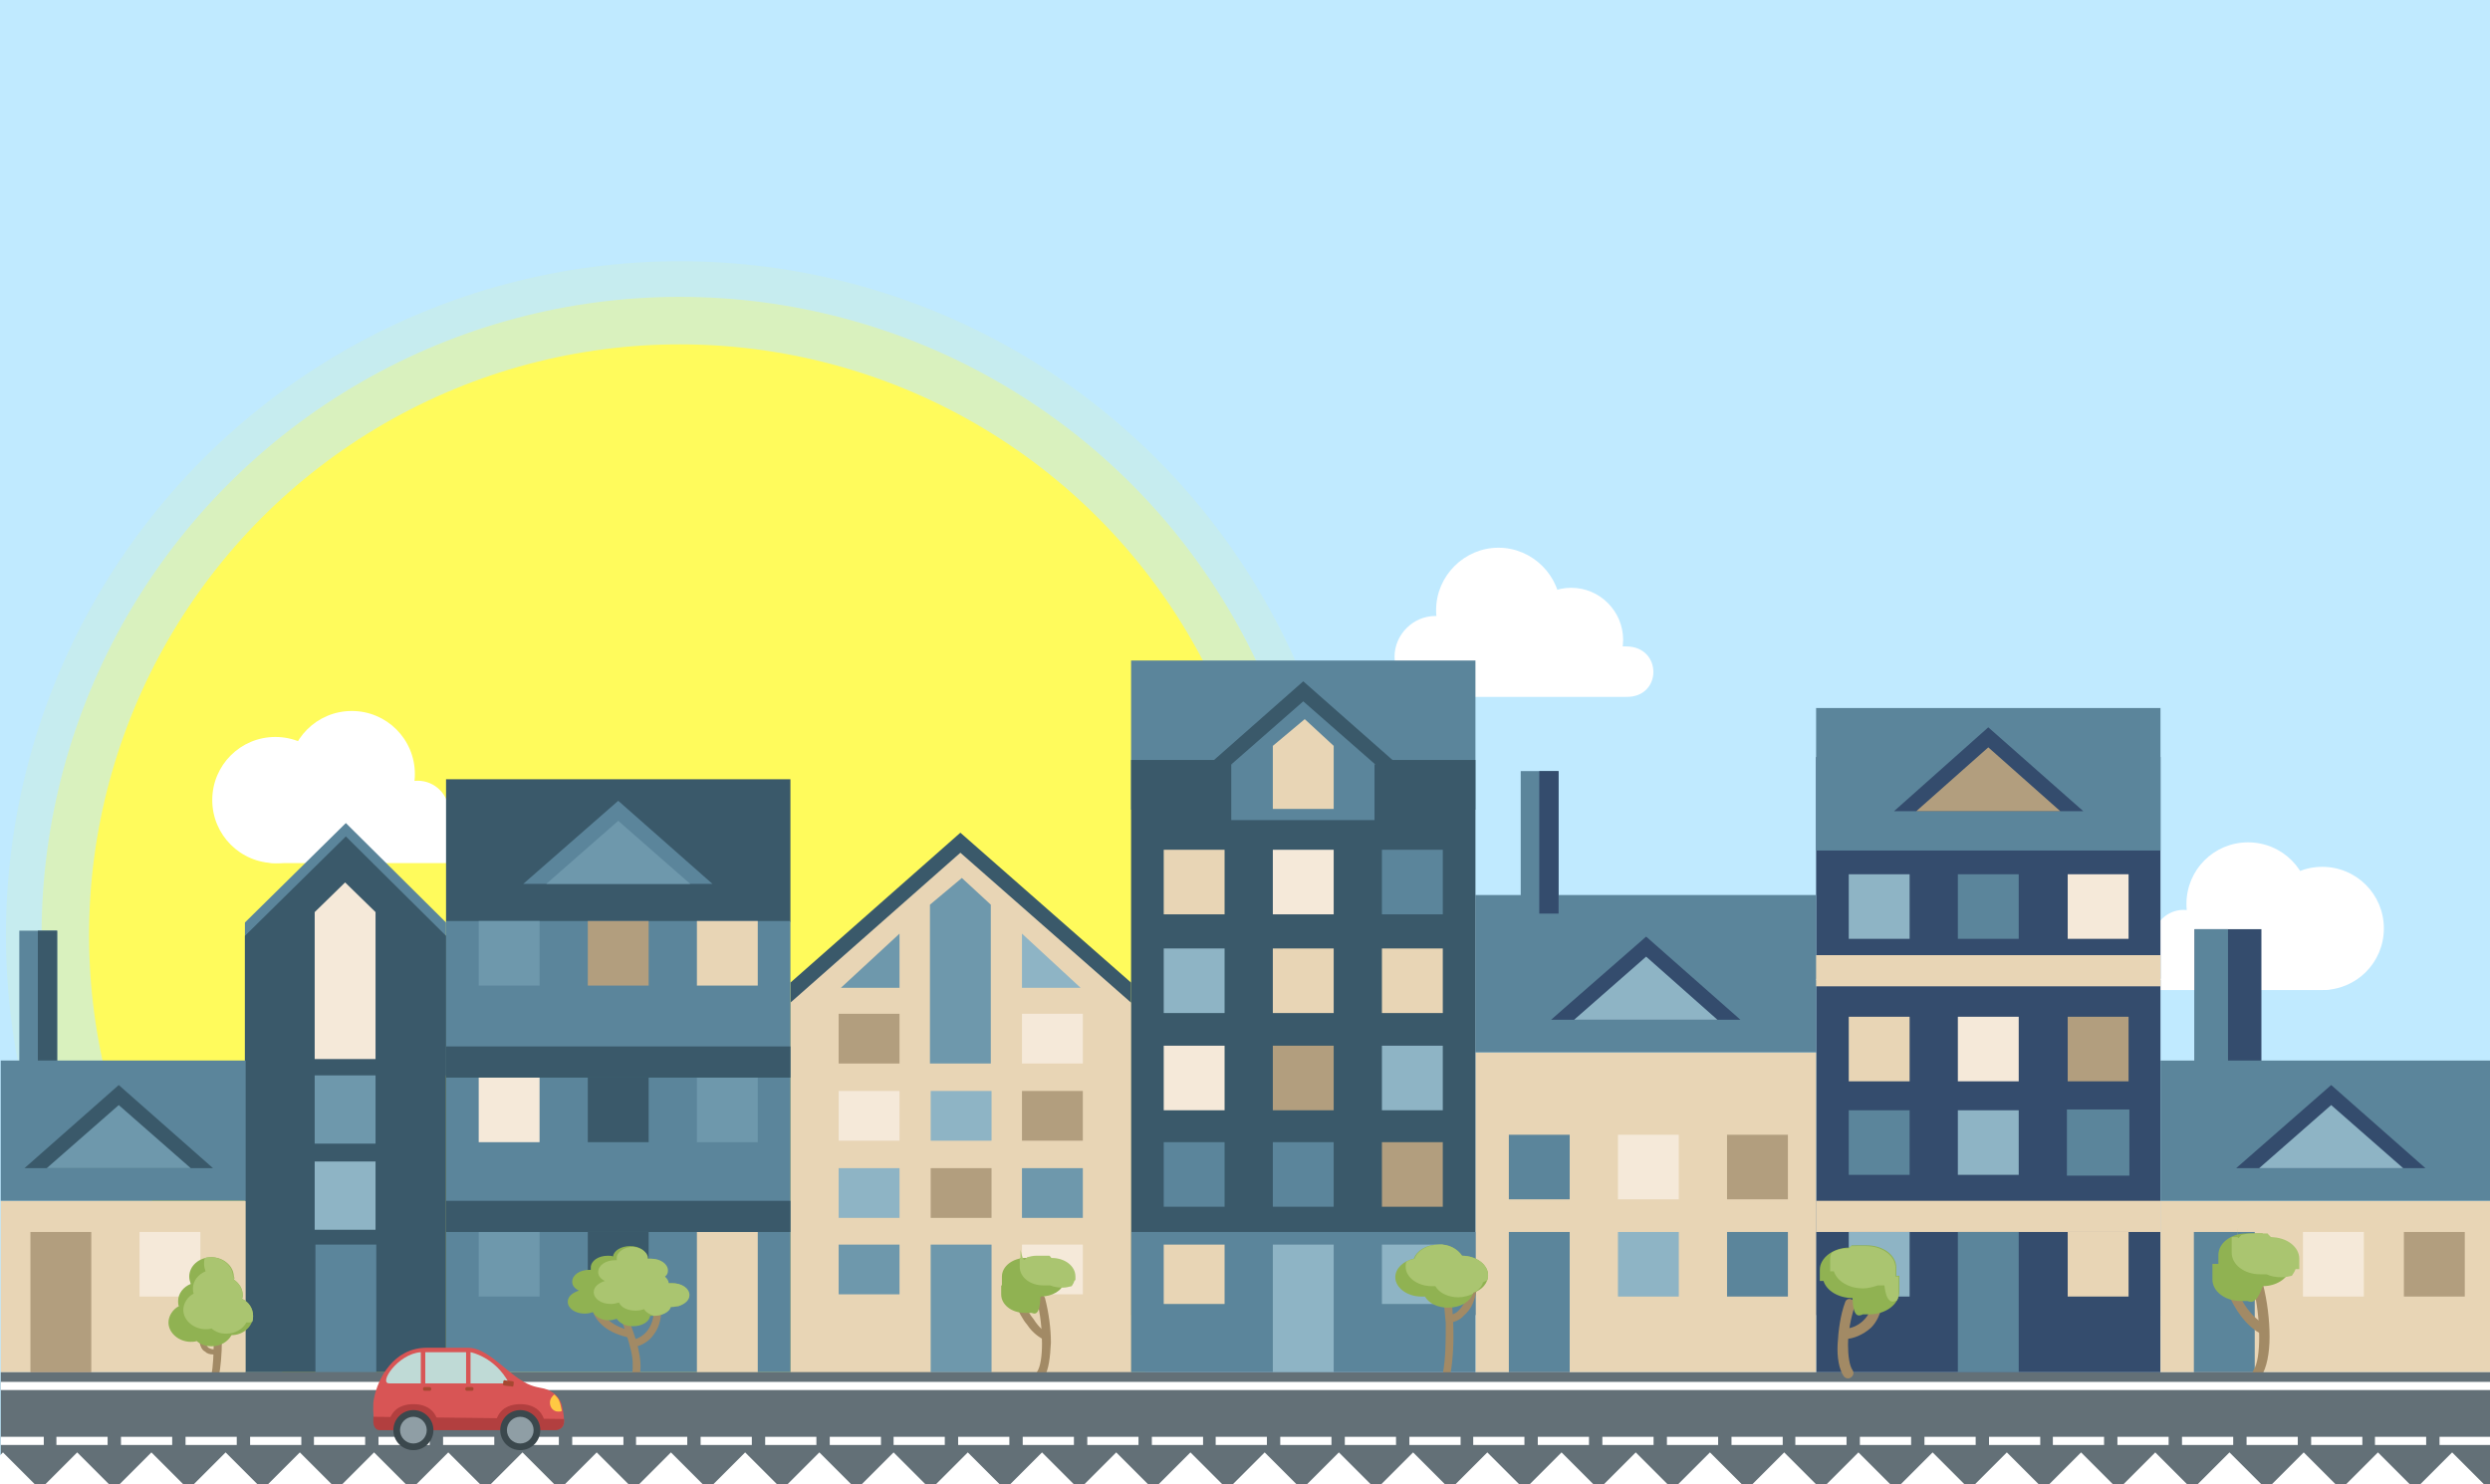 <?xml version="1.0" encoding="utf-8"?>
<!-- Generator: Adobe Illustrator 19.0.0, SVG Export Plug-In . SVG Version: 6.00 Build 0)  -->
<svg version="1.1" id="Camada_1" xmlns="http://www.w3.org/2000/svg" xmlns:xlink="http://www.w3.org/1999/xlink" x="0px" y="0px"
	 viewBox="-31 0 335.5 200" style="enable-background:new -31 0 335.5 200;" xml:space="preserve">
<style type="text/css">
	.st0{fill:#C0EAFF;}
	.st1{opacity:0.33;clip-path:url(#SVGID_2_);fill:#FFFB5C;enable-background:new    ;}
	.st2{opacity:0.1;clip-path:url(#SVGID_2_);fill:#FFFB5C;enable-background:new    ;}
	.st3{clip-path:url(#SVGID_4_);fill:#FFFB5C;}
	.st4{clip-path:url(#SVGID_6_);}
	.st5{fill:#FFFFFF;}
	.st6{fill:#344C6D;}
	.st7{fill:#5B859B;}
	.st8{fill:#3A596A;}
	.st9{fill:#B29E7E;}
	.st10{fill:#E8D5B5;}
	.st11{fill:#5B859B;stroke:#5B859B;stroke-width:0.216;stroke-miterlimit:22.926;}
	.st12{fill:#8EB4C5;}
	.st13{fill:#F5E9D9;}
	.st14{fill:#6E98AC;}
	.st15{fill:#A28A65;}
	.st16{fill:#90B252;}
	.st17{fill:#AAC570;}
	.st18{fill:#637077;}
	.st19{fill:#D85555;}
	.st20{fill:#B23F3F;}
	.st21{fill:#3B484D;}
	.st22{fill:#8F9EA5;}
	.st23{fill:#BFDAD6;}
	.st24{fill:#A64831;}
	.st25{fill:#FFC943;}
</style>
<g id="Camada_3">
	<rect id="XMLID_245_" x="-31" class="st0" width="335.5" height="200"/>
</g>
<g id="Camada_2">
	<g id="XMLID_244_">
		<g>
			<defs>
				<rect id="SVGID_1_" x="-30.9" y="0.5" width="335.5" height="200"/>
			</defs>
			<clipPath id="SVGID_2_">
				<use xlink:href="#SVGID_1_"  style="overflow:visible;"/>
			</clipPath>
			<circle id="XMLID_247_" class="st1" cx="60.6" cy="126" r="86"/>
			<circle id="XMLID_1_" class="st2" cx="60.6" cy="126" r="90.8"/>
		</g>
		<g>
			<defs>
				<rect id="SVGID_3_" x="-30.9" y="0.5" width="335.5" height="200"/>
			</defs>
			<clipPath id="SVGID_4_">
				<use xlink:href="#SVGID_3_"  style="overflow:visible;"/>
			</clipPath>
			<circle id="XMLID_246_" class="st3" cx="60.6" cy="126" r="79.6"/>
		</g>
		<g>
			<defs>
				<rect id="SVGID_5_" x="-30.9" y="0.5" width="335.5" height="200"/>
			</defs>
			<clipPath id="SVGID_6_">
				<use xlink:href="#SVGID_5_"  style="overflow:visible;"/>
			</clipPath>
			<g id="XMLID_2_" class="st4">
				<g id="XMLID_226_">
					<path id="XMLID_230_" class="st5" d="M259.5,126.7c21.5,0,0.9,0,22.4,0c4.8,0,4.8,6.7,0,6.7c-21.5,0-0.9,0-22.4,0
						C254.7,133.4,254.7,126.7,259.5,126.7z"/>
					<path id="XMLID_229_" class="st5" d="M281.9,133.4c4.6,0,8.3-3.7,8.3-8.3c0-4.6-3.7-8.3-8.3-8.3s-8.3,3.7-8.3,8.3
						S277.4,133.4,281.9,133.4z"/>
					<path id="XMLID_228_" class="st5" d="M263.2,130.8c2.2,0,4.1-1.8,4.1-4.1c0-2.2-1.8-4.1-4.1-4.1c-2.2,0-4.1,1.8-4.1,4.1
						C259.1,129,260.9,130.8,263.2,130.8z"/>
					<path id="XMLID_227_" class="st5" d="M271.9,130.1c4.6,0,8.3-3.7,8.3-8.3c0-4.6-3.7-8.3-8.3-8.3s-8.3,3.7-8.3,8.3
						C263.6,126.4,267.3,130.1,271.9,130.1z"/>
				</g>
				<g id="XMLID_221_">
					<path id="XMLID_225_" class="st5" d="M188.1,87.1c-21.9,0-0.9,0-22.8,0c-4.9,0-4.9,6.8,0,6.8c21.9,0,0.9,0,22.8,0
						C193,94,193,87.1,188.1,87.1z"/>
					<path id="XMLID_224_" class="st5" d="M162.4,94c3,0,5.5-2.5,5.5-5.5s-2.5-5.5-5.5-5.5s-5.5,2.5-5.5,5.5S159.4,94,162.4,94z"/>
					<path id="XMLID_223_" class="st5" d="M180.7,93.2c3.8,0,7-3.1,7-7c0-3.8-3.1-7-7-7c-3.8,0-7,3.1-7,7
						C173.7,90,176.8,93.2,180.7,93.2z"/>
					<path id="XMLID_222_" class="st5" d="M170.9,90.6c4.6,0,8.4-3.8,8.4-8.4s-3.8-8.4-8.4-8.4c-4.6,0-8.4,3.8-8.4,8.4
						S166.3,90.6,170.9,90.6z"/>
				</g>
				<g id="XMLID_216_">
					<path id="XMLID_220_" class="st5" d="M29.1,109.4c-22.1,0-0.9,0-23,0c-5,0-5,6.9,0,6.9c22.1,0,0.9,0,23,0
						C34,116.3,34,109.4,29.1,109.4z"/>
					<path id="XMLID_219_" class="st5" d="M6.1,116.3c4.7,0,8.5-3.8,8.5-8.5s-3.8-8.5-8.5-8.5s-8.5,3.8-8.5,8.5S1.4,116.3,6.1,116.3
						z"/>
					<path id="XMLID_218_" class="st5" d="M25.3,113.6c2.3,0,4.2-1.9,4.2-4.2c0-2.3-1.9-4.2-4.2-4.2s-4.2,1.9-4.2,4.2
						C21.2,111.7,23,113.6,25.3,113.6z"/>
					<path id="XMLID_217_" class="st5" d="M16.4,112.8c4.7,0,8.5-3.8,8.5-8.5s-3.8-8.5-8.5-8.5s-8.5,3.8-8.5,8.5
						S11.7,112.8,16.4,112.8z"/>
				</g>
				<rect id="XMLID_215_" x="213.7" y="102" class="st6" width="46.4" height="29.9"/>
				<rect id="XMLID_214_" x="-28.4" y="125.4" class="st7" width="5.1" height="19.2"/>
				<rect id="XMLID_213_" x="-25.9" y="125.4" class="st8" width="2.6" height="19.2"/>
				<rect id="XMLID_212_" x="213.7" y="95.4" class="st7" width="46.4" height="19.2"/>
				<polygon id="XMLID_211_" class="st6" points="236.9,98 224.2,109.3 249.7,109.3 				"/>
				<rect id="XMLID_210_" x="213.7" y="132" class="st6" width="46.4" height="45.2"/>
				<polygon id="XMLID_209_" class="st9" points="236.9,100.7 227.2,109.3 246.6,109.3 				"/>
				<rect id="XMLID_208_" x="213.7" y="166" class="st6" width="46.4" height="18.9"/>
				<rect id="XMLID_207_" x="213.7" y="161.8" class="st10" width="46.4" height="4.2"/>
				<g id="XMLID_203_">
					<rect id="XMLID_206_" x="247.6" y="149.6" class="st11" width="8.2" height="8.7"/>
					<rect id="XMLID_205_" x="232.8" y="149.6" class="st12" width="8.2" height="8.7"/>
					<rect id="XMLID_204_" x="218.1" y="149.6" class="st7" width="8.2" height="8.7"/>
				</g>
				<g id="XMLID_199_">
					<rect id="XMLID_202_" x="247.6" y="137" class="st9" width="8.2" height="8.7"/>
					<rect id="XMLID_201_" x="232.8" y="137" class="st13" width="8.2" height="8.7"/>
					<rect id="XMLID_200_" x="218.1" y="137" class="st10" width="8.2" height="8.7"/>
				</g>
				<rect id="XMLID_198_" x="232.8" y="166" class="st7" width="8.2" height="18.9"/>
				<rect id="XMLID_197_" x="247.6" y="166" class="st10" width="8.2" height="8.7"/>
				<rect id="XMLID_196_" x="218.1" y="166" class="st12" width="8.2" height="8.7"/>
				<rect id="XMLID_195_" x="167.8" y="141.8" class="st10" width="45.9" height="43.1"/>
				<rect id="XMLID_194_" x="167.8" y="120.6" class="st7" width="45.9" height="21.2"/>
				<polygon id="XMLID_193_" class="st6" points="190.8,126.2 179.7,135.9 178,137.4 203.5,137.4 				"/>
				<polygon id="XMLID_192_" class="st12" points="190.8,128.9 181.1,137.4 200.4,137.4 				"/>
				<rect id="XMLID_191_" x="172.3" y="166" class="st7" width="8.2" height="18.9"/>
				<rect id="XMLID_190_" x="187" y="166" class="st12" width="8.2" height="8.7"/>
				<rect id="XMLID_189_" x="201.7" y="166" class="st7" width="8.2" height="8.7"/>
				<rect id="XMLID_188_" x="264.7" y="125.2" class="st6" width="9" height="23.3"/>
				<rect id="XMLID_187_" x="264.7" y="125.2" class="st7" width="4.5" height="23.3"/>
				<rect id="XMLID_186_" x="121.4" y="89" class="st7" width="46.4" height="20.1"/>
				<polygon id="XMLID_185_" class="st8" points="144.6,91.8 131.9,103 157.3,103 				"/>
				<rect id="XMLID_184_" x="121.4" y="102.4" class="st8" width="46.4" height="74.8"/>
				<polygon id="XMLID_183_" class="st7" points="144.6,94.5 134.9,103 145.2,105.4 154.3,103 				"/>
				<rect id="XMLID_182_" x="121.4" y="166" class="st7" width="46.4" height="18.9"/>
				<rect id="XMLID_181_" x="155.2" y="153.9" class="st9" width="8.2" height="8.7"/>
				<rect id="XMLID_180_" x="140.5" y="153.9" class="st7" width="8.2" height="8.7"/>
				<rect id="XMLID_179_" x="125.8" y="153.9" class="st7" width="8.2" height="8.7"/>
				<rect id="XMLID_178_" x="140.5" y="167.7" class="st12" width="8.2" height="17.2"/>
				<rect id="XMLID_177_" x="155.2" y="167.7" class="st12" width="8.2" height="8"/>
				<rect id="XMLID_176_" x="125.8" y="167.7" class="st10" width="8.2" height="8"/>
				<rect id="XMLID_175_" x="134.9" y="103" class="st7" width="19.3" height="7.5"/>
				<polygon id="XMLID_174_" class="st10" points="148.7,100.5 144.8,96.9 140.5,100.5 140.5,109 148.7,109 				"/>
				<polygon id="XMLID_173_" class="st8" points="121.4,184.9 75.5,184.9 75.5,132.4 75.5,132.4 75.5,132.4 98.4,112.2 121.4,132.4 
					121.4,132.4 121.4,132.4 				"/>
				<polygon id="XMLID_172_" class="st10" points="121.4,184.9 75.5,184.9 75.5,135.1 75.5,135.1 75.5,135.1 98.4,114.9 
					121.4,135.1 121.4,135.1 121.4,135.1 				"/>
				<path id="XMLID_171_" class="st14" d="M102.5,121.9l-3.9-3.6l-4.3,3.6c0,7.1,0,14.3,0,21.4h8.2
					C102.5,136.2,102.5,129,102.5,121.9z"/>
				<rect id="XMLID_170_" x="94.4" y="167.7" class="st14" width="8.2" height="17.2"/>
				<rect id="XMLID_169_" x="106.7" y="136.6" class="st13" width="8.2" height="6.7"/>
				<polygon id="XMLID_168_" class="st12" points="114.6,133.1 106.7,125.8 106.7,133.1 				"/>
				<rect id="XMLID_167_" x="82" y="136.6" class="st9" width="8.2" height="6.7"/>
				<polygon id="XMLID_166_" class="st14" points="82.3,133.1 90.2,125.8 90.2,133.1 				"/>
				<rect id="XMLID_165_" x="106.7" y="167.7" class="st13" width="8.2" height="6.7"/>
				<rect id="XMLID_164_" x="82" y="167.7" class="st14" width="8.2" height="6.7"/>
				<rect id="XMLID_163_" x="29.1" y="105" class="st8" width="46.4" height="19.2"/>
				<polygon id="XMLID_162_" class="st7" points="52.3,107.9 39.5,119.1 65,119.1 				"/>
				<polygon id="XMLID_161_" class="st14" points="52.3,110.6 42.6,119.1 62,119.1 				"/>
				<rect id="XMLID_160_" x="29.1" y="124.1" class="st7" width="46.4" height="60.8"/>
				<g id="XMLID_156_">
					<rect id="XMLID_159_" x="62.9" y="145.2" class="st14" width="8.2" height="8.7"/>
					<rect id="XMLID_158_" x="48.2" y="145.2" class="st8" width="8.2" height="8.7"/>
					<rect id="XMLID_157_" x="33.5" y="145.2" class="st13" width="8.2" height="8.7"/>
				</g>
				<rect id="XMLID_155_" x="62.9" y="166" class="st10" width="8.2" height="18.9"/>
				<rect id="XMLID_154_" x="48.2" y="166" class="st8" width="8.2" height="8.7"/>
				<rect id="XMLID_153_" x="33.5" y="166" class="st14" width="8.2" height="8.7"/>
				<rect id="XMLID_152_" x="173.9" y="103.9" class="st7" width="5.1" height="19.2"/>
				<rect id="XMLID_151_" x="176.4" y="103.9" class="st6" width="2.6" height="19.2"/>
				<polygon id="XMLID_150_" class="st7" points="29.1,144.9 2,144.9 2,124.3 2,124.3 2,124.3 15.6,110.9 29.1,124.3 29.1,124.3 
					29.1,124.3 				"/>
				<polygon id="XMLID_149_" class="st8" points="29.1,184.9 2,184.9 2,126.1 2,126.1 2,126.1 15.6,112.7 29.1,126.1 29.1,126.1 
					29.1,126.1 				"/>
				<path id="XMLID_148_" class="st13" d="M19.6,122.9l-4.1-4l-4.1,4c0,7.1,0,12.7,0,19.8h8.2C19.6,135.5,19.6,130,19.6,122.9z"/>
				<rect id="XMLID_147_" x="11.5" y="167.7" class="st7" width="8.2" height="17.2"/>
				<path id="XMLID_146_" class="st14" d="M19.6,144.9h-8.2c0,6.7,0,2.4,0,9.2h8.2C19.6,147.3,19.6,151.6,19.6,144.9z"/>
				<path id="XMLID_145_" class="st12" d="M19.6,156.5h-8.2c0,6.7,0,2.4,0,9.2h8.2C19.6,158.9,19.6,163.2,19.6,156.5z"/>
				<rect id="XMLID_144_" x="260.1" y="161.8" class="st10" width="45.9" height="23.1"/>
				<rect id="XMLID_143_" x="260.1" y="142.9" class="st7" width="45.9" height="18.9"/>
				<polygon id="XMLID_142_" class="st6" points="283.1,146.2 270.3,157.4 295.8,157.4 				"/>
				<polygon id="XMLID_141_" class="st12" points="283.1,148.9 273.4,157.4 292.8,157.4 				"/>
				<rect id="XMLID_140_" x="264.6" y="166" class="st7" width="8.2" height="18.9"/>
				<rect id="XMLID_139_" x="279.3" y="166" class="st13" width="8.2" height="8.7"/>
				<rect id="XMLID_138_" x="292.9" y="166" class="st9" width="8.2" height="8.7"/>
				<rect id="XMLID_137_" x="-32" y="161.8" class="st10" width="34.1" height="23.1"/>
				<rect id="XMLID_136_" x="-32" y="142.9" class="st7" width="34.1" height="18.9"/>
				<rect id="XMLID_135_" x="-26.9" y="166" class="st9" width="8.2" height="18.9"/>
				<rect id="XMLID_134_" x="-12.2" y="166" class="st13" width="8.2" height="8.7"/>
				<rect id="XMLID_133_" x="29.1" y="161.8" class="st8" width="46.4" height="4.2"/>
				<polygon id="XMLID_132_" class="st8" points="-15,146.2 -26,155.9 -27.7,157.4 -2.3,157.4 				"/>
				<polygon id="XMLID_131_" class="st14" points="-15,148.9 -24.7,157.4 -5.3,157.4 				"/>
				<rect id="XMLID_130_" x="213.7" y="128.7" class="st10" width="46.4" height="4.2"/>
				<g id="XMLID_126_">
					<rect id="XMLID_129_" x="247.6" y="117.8" class="st13" width="8.2" height="8.7"/>
					<rect id="XMLID_128_" x="232.8" y="117.8" class="st7" width="8.2" height="8.7"/>
					<rect id="XMLID_127_" x="218.1" y="117.8" class="st12" width="8.2" height="8.7"/>
				</g>
				<rect id="XMLID_125_" x="172.3" y="152.9" class="st7" width="8.2" height="8.7"/>
				<rect id="XMLID_124_" x="187" y="152.9" class="st13" width="8.2" height="8.7"/>
				<rect id="XMLID_123_" x="201.7" y="152.9" class="st9" width="8.2" height="8.7"/>
				<rect id="XMLID_122_" x="155.2" y="140.9" class="st12" width="8.2" height="8.7"/>
				<rect id="XMLID_121_" x="140.5" y="140.9" class="st9" width="8.2" height="8.7"/>
				<rect id="XMLID_120_" x="125.8" y="140.9" class="st13" width="8.2" height="8.7"/>
				<rect id="XMLID_119_" x="155.2" y="127.8" class="st10" width="8.2" height="8.7"/>
				<rect id="XMLID_118_" x="140.5" y="127.8" class="st10" width="8.2" height="8.7"/>
				<rect id="XMLID_117_" x="125.8" y="127.8" class="st12" width="8.2" height="8.7"/>
				<rect id="XMLID_116_" x="106.7" y="157.4" class="st14" width="8.2" height="6.7"/>
				<rect id="XMLID_115_" x="106.7" y="147" class="st9" width="8.2" height="6.7"/>
				<rect id="XMLID_114_" x="94.4" y="157.4" class="st9" width="8.2" height="6.7"/>
				<rect id="XMLID_113_" x="94.4" y="147" class="st12" width="8.2" height="6.7"/>
				<rect id="XMLID_112_" x="82" y="157.4" class="st12" width="8.2" height="6.7"/>
				<rect id="XMLID_111_" x="82" y="147" class="st13" width="8.2" height="6.7"/>
				<rect id="XMLID_110_" x="29.1" y="141" class="st8" width="46.4" height="4.2"/>
				<g id="XMLID_106_">
					<rect id="XMLID_109_" x="62.9" y="124.1" class="st10" width="8.2" height="8.7"/>
					<rect id="XMLID_108_" x="48.2" y="124.1" class="st9" width="8.2" height="8.7"/>
					<rect id="XMLID_107_" x="33.5" y="124.1" class="st14" width="8.2" height="8.7"/>
				</g>
				<rect id="XMLID_105_" x="155.2" y="114.5" class="st7" width="8.2" height="8.7"/>
				<rect id="XMLID_104_" x="140.5" y="114.5" class="st13" width="8.2" height="8.7"/>
				<rect id="XMLID_103_" x="125.8" y="114.5" class="st10" width="8.2" height="8.7"/>
				<g id="XMLID_98_">
					<path id="XMLID_102_" class="st15" d="M164.5,178.2c-0.3,0.1-0.6-0.1-0.6-0.4c-0.1-0.3,0.1-0.6,0.4-0.6
						c0.4-0.1,0.9-0.2,1.3-0.7c0.5-0.5,1-1.3,1.3-2.6c0.1-0.3,0.3-0.5,0.6-0.4s0.5,0.3,0.4,0.6c-0.3,1.6-0.9,2.5-1.6,3.1
						C165.7,177.9,165,178.1,164.5,178.2z"/>
					<path id="XMLID_101_" class="st15" d="M163.3,172.8c0-0.3,0.2-0.5,0.5-0.6c0.3,0,0.5,0.2,0.6,0.5c0.1,1.2,0.3,3.3,0.4,5.6
						c0.1,2.3,0,4.9-0.4,7c-0.1,0.3-0.3,0.5-0.6,0.4s-0.5-0.3-0.4-0.6c0.4-2.1,0.4-4.5,0.4-6.8C163.6,176,163.4,174,163.3,172.8z"/>
					<path id="XMLID_100_" class="st16" d="M166,169.2c1.9,0,3.5,1.2,3.5,2.6c0,1.1-0.8,2-2,2.4c-0.4,1.2-1.7,2-3.4,2
						c-1.4,0-2.6-0.6-3.1-1.5c-0.2,0-0.3,0-0.5,0c-1.9,0-3.5-1.2-3.5-2.6c0-1.2,1.1-2.2,2.5-2.5c0.4-1.1,1.7-1.9,3.3-1.9
						C164.2,167.6,165.4,168.3,166,169.2L166,169.2z"/>
					<path id="XMLID_99_" class="st17" d="M166,169.2c1.9,0,3.5,1.2,3.5,2.6c0,0.3,0,0.5-0.1,0.7c-0.2,0.1-0.4,0.2-0.6,0.3
						c-0.1,0.5-0.5,0.9-0.9,1.2c-0.1,0.1-0.3,0.1-0.4,0.2v0.1c-0.6,0.3-1.3,0.5-2,0.5c-1.4,0-2.6-0.6-3.1-1.5c-0.2,0-0.3,0-0.5,0
						c-1.9,0-3.5-1.2-3.5-2.6c0-0.3,0-0.5,0.1-0.7c0.3-0.2,0.7-0.3,1.1-0.4c0.4-1.1,1.7-1.9,3.3-1.9
						C164.2,167.6,165.4,168.3,166,169.2L166,169.2z"/>
				</g>
				<g id="XMLID_93_">
					<path id="XMLID_97_" class="st15" d="M110.1,179.6c0.3,0.1,0.4,0.5,0.2,0.7c-0.1,0.3-0.5,0.4-0.7,0.2c-0.5-0.3-1.4-0.8-2.2-2
						l0,0c-0.6-0.7-1.2-1.8-1.7-3.1c-0.1-0.3,0-0.6,0.3-0.7c0.3-0.1,0.6,0,0.7,0.3c0.5,1.2,1.1,2.2,1.6,2.8l0,0l0,0
						C109,178.9,109.7,179.4,110.1,179.6z"/>
					<path id="XMLID_96_" class="st15" d="M109.7,185.5c-0.2,0.3-0.5,0.3-0.8,0.2c-0.3-0.2-0.3-0.5-0.2-0.8c0.5-0.7,0.7-2.2,0.7-3.9
						c0-1.8-0.2-3.9-0.7-5.8c-0.1-0.3,0.1-0.6,0.4-0.7c0.3-0.1,0.6,0.1,0.7,0.4c0.5,1.9,0.8,4.1,0.8,6
						C110.5,182.9,110.3,184.6,109.7,185.5z"/>
					<path id="XMLID_95_" class="st16" d="M108,176.9L108,176.9L108,176.9L108,176.9L108,176.9L108,176.9c-0.1,0-0.1,0-0.2,0l0,0
						l0,0c0,0,0,0-0.1,0l0,0l0,0l0,0c0,0,0,0-0.1,0l0,0l0,0h-0.1l0,0l0,0l0,0h-0.1l0,0l0,0h-0.1l0,0h-0.1l0,0l0,0l0,0h-0.1
						c-1.8,0-3.2-1.1-3.2-2.5c0,0,0,0,0-0.1l0,0c0,0,0,0,0-0.1l0,0c0,0,0,0,0-0.1l0,0c0,0,0,0,0-0.1l0,0c0,0,0,0,0-0.1l0,0l0,0l0,0
						c0,0,0,0,0-0.1l0,0c0,0,0,0,0-0.1l0,0c0,0,0,0,0-0.1l0,0c0,0,0,0,0-0.1l0,0c0,0,0,0,0-0.1l0,0l0,0l0,0c0,0,0,0,0-0.1l0,0
						c0,0,0,0,0-0.1l0,0l0,0l0,0l0,0l0,0l0,0l0,0l0,0l0,0l0,0l0,0l0,0l0,0l0,0l0,0l0,0l0,0l0,0l0,0l0,0l0,0l0,0l0,0l0,0l0,0l0,0l0,0
						l0,0l0,0l0,0l0,0l0,0l0,0l0,0l0,0l0,0l0,0l0,0l0,0l0,0l0,0l0,0l0,0l0,0l0,0l0,0l0,0l0,0l0,0l0,0l0,0l0,0l0,0l0,0l0,0l0,0l0,0
						l0,0l0,0c0,0,0,0,0.1,0l0,0l0,0l0,0l0,0l0,0l0,0c0,0,0,0,0-0.1l0,0c0,0,0,0,0-0.1l0,0c0,0,0,0,0-0.1l0,0c0,0,0,0,0-0.1l0,0
						c0,0,0,0,0-0.1l0,0c0,0,0,0,0-0.1l0,0l0,0c0,0,0,0,0-0.1l0,0c0,0,0,0,0-0.1l0,0l0,0c0,0,0,0,0-0.1l0,0l0,0c0,0,0,0,0-0.1l0,0
						c0,0,0,0,0-0.1l0,0l0,0l0,0c0,0,0,0,0-0.1c0-1.4,1.5-2.5,3.2-2.5c0,0,0,0,0.1,0l0,0c0,0,0,0,0.1,0l0,0h0.1l0,0c0,0,0,0,0.1,0
						l0,0c0,0,0,0,0.1,0l0,0c0,0,0,0,0.1,0l0,0h0.1l0,0c0,0,0,0,0.1,0l0,0l0,0c0,0,0,0,0.1,0l0,0h0.1l0,0c0,0,0,0,0.1,0l0,0l0,0l0,0
						c0,0,0,0,0.1,0l0,0l0,0l0,0c0,0,0,0,0.1,0l0,0l0,0l0,0c0,0,0,0,0.1,0l0,0l0,0l0,0l0,0l0,0c0,0,0,0,0.1,0l0,0l0,0l0,0l0,0l0,0
						l0,0l0,0l0,0l0,0c0,0,0,0,0.1,0l0,0l0,0l0,0l0,0l0,0l0,0l0,0l0,0l0,0l0,0l0,0l0,0l0,0l0,0l0,0c0,0,0,0,0.1,0l0,0l0,0l0,0l0,0
						l0,0c0,0,0,0,0.1,0l0,0l0,0l0,0l0,0l0,0l0,0l0,0l0,0l0,0l0,0l0.1,0.1l0,0l0.1,0.1l0,0l0,0l0,0c0,0,0,0.1,0.1,0.1l0,0l0,0l0,0
						l0,0c1.8,0,3.2,1.1,3.2,2.5c0,0,0,0,0,0.1l0,0l0,0l0,0c0,0,0,0,0,0.1l0,0c0,0,0,0,0,0.1l0,0l0,0l0,0c0,0,0,0,0,0.1l0,0l0,0l0,0
						l0,0l0,0c0,0,0,0,0,0.1l0,0l0,0l0,0l0,0l0,0l0,0l0,0l0,0l0,0l0,0l0,0l0,0l0,0l0,0l0,0l0,0l0,0l0,0l0,0l0,0l0,0l0,0l0,0l0,0l0,0
						l0,0l0,0l0,0l0,0l0,0l0,0l0,0l0,0l0,0l0,0l0,0l0,0l0,0l0,0l0,0l0,0l0,0l0,0l0,0l0,0l0,0l0,0l0,0l0,0l0,0l0,0l0,0l0,0l0,0l0,0
						l0,0l0,0l0,0l0,0l0,0l0,0l0,0l0,0l0,0l0,0l0,0l0,0l0,0l0,0c0,0,0,0-0.1,0l0,0l0,0l0,0l0,0l0,0l0,0l0,0l0,0l0,0l0,0
						c-0.3,1.1-1.6,1.9-3.2,1.9C109.1,177.2,108.5,177.1,108,176.9z"/>
					<path id="XMLID_94_" class="st17" d="M107.4,169.4c0.4-0.1,0.8-0.2,1.2-0.2c0,0,0,0,0.1,0l0,0c0,0,0,0,0.1,0l0,0h0.1l0,0
						c0,0,0,0,0.1,0l0,0c0,0,0,0,0.1,0l0,0c0,0,0,0,0.1,0l0,0h0.1l0,0c0,0,0,0,0.1,0l0,0l0,0c0,0,0,0,0.1,0l0,0h0.1l0,0
						c0,0,0,0,0.1,0l0,0l0,0l0,0c0,0,0,0,0.1,0l0,0l0,0l0,0c0,0,0,0,0.1,0l0,0l0,0l0,0c0,0,0,0,0.1,0l0,0l0,0l0,0l0,0l0,0
						c0,0,0,0,0.1,0l0,0l0,0l0,0l0,0l0,0l0,0l0,0l0,0l0,0c0,0,0,0,0.1,0l0,0l0,0l0,0l0,0l0,0l0,0l0,0l0,0l0,0l0,0l0,0l0,0l0,0l0,0
						l0,0c0,0,0,0,0.1,0l0,0l0,0l0,0l0,0l0,0c0,0,0,0,0.1,0l0,0l0,0l0,0l0,0l0,0l0,0l0,0l0,0l0,0l0,0l0.1,0.1l0,0l0.1,0.1l0,0l0,0
						l0,0c0,0,0,0.1,0.1,0.1l0,0l0,0l0,0l0,0c1.8,0,3.2,1.1,3.2,2.5c0,0,0,0,0,0.1l0,0l0,0l0,0c0,0,0,0,0,0.1l0,0c0,0,0,0,0,0.1l0,0
						l0,0l0,0c0,0,0,0,0,0.1l0,0l0,0l0,0l0,0l0,0c0,0,0,0,0,0.1l0,0l0,0l0,0l0,0l0,0l0,0l0,0l0,0l0,0l0,0l0,0l0,0l0,0l0,0l0,0l0,0
						l0,0l0,0l0,0l0,0l0,0l0,0l0,0l0,0l0,0l0,0l0,0l0,0l0,0l0,0l0,0l0,0l0,0l0,0l0,0l0,0l0,0l0,0l0,0l0,0l0,0l0,0l0,0l0,0l0,0l0,0
						l0,0l0,0l0,0l0,0l0,0l0,0l0,0l0,0l0,0l0,0l0,0l0,0l0,0l0,0l0,0l0,0l0,0l0,0l0,0l0,0l0,0l0,0l0,0c0,0,0,0-0.1,0l0,0l0,0l0,0l0,0
						l0,0l0,0l0,0l0,0l0,0l0,0c-0.1,0.3-0.2,0.5-0.4,0.8c-0.4,0.1-0.8,0.2-1.2,0.2c-0.6,0-1.2-0.1-1.7-0.3l0,0l0,0c0,0,0,0-0.1,0
						l0,0l0,0c0,0,0,0-0.1,0l0,0l0,0c0,0,0,0-0.1,0l0,0l0,0l0,0c0,0,0,0-0.1,0l0,0l0,0H110l0,0l0,0l0,0h-0.1l0,0l0,0h-0.1l0,0h-0.1
						l0,0l0,0l0,0h-0.1c-1.8,0-3.2-1.1-3.2-2.5c0,0,0,0,0-0.1l0,0c0,0,0,0,0-0.1l0,0c0,0,0,0,0-0.1l0,0c0,0,0,0,0-0.1l0,0
						c0,0,0,0,0-0.1l0,0l0,0l0,0c0,0,0,0,0-0.1l0,0c0,0,0,0,0-0.1l0,0c0,0,0,0,0-0.1l0,0c0,0,0,0,0-0.1l0,0c0,0,0,0,0-0.1l0,0l0,0
						l0,0c0,0,0,0,0-0.1l0,0c0,0,0,0,0-0.1l0,0l0,0l0,0l0,0l0,0l0,0l0,0l0,0l0,0l0,0l0,0l0,0l0,0l0,0l0,0l0,0l0,0l0,0l0,0l0,0l0,0
						l0,0l0,0l0,0l0,0l0,0l0,0l0,0l0,0l0,0l0,0l0,0l0,0l0,0l0,0l0,0l0,0l0,0l0,0l0,0l0,0l0,0l0,0l0,0l0,0l0,0l0,0l0,0l0,0l0,0l0,0
						l0,0l0,0l0,0l0,0l0,0l0,0l0,0l0,0c0,0,0,0,0.1,0l0,0l0,0l0,0l0,0l0,0l0,0l0,0l0,0c0,0,0,0,0-0.1l0,0c0,0,0,0,0-0.1l0,0
						c0,0,0,0,0-0.1l0,0c0,0,0,0,0-0.1l0,0c0,0,0,0,0-0.1l0,0l0,0c0,0,0,0,0-0.1l0,0c0,0,0,0,0-0.1l0,0l0,0c0,0,0,0,0-0.1l0,0l0,0
						c0,0,0,0,0-0.1l0,0c0,0,0,0,0-0.1l0,0l0,0l0,0c0,0,0,0,0-0.1C106.9,170.2,107,169.8,107.4,169.4z"/>
				</g>
				<g id="XMLID_87_">
					<path id="XMLID_92_" class="st15" d="M54.5,181.5c-0.3,0-0.5-0.1-0.6-0.4c0-0.3,0.1-0.5,0.4-0.6c0.7-0.1,1.5-0.6,2-1.3
						s0.8-1.6,0.8-2.7c0-0.3,0.2-0.5,0.5-0.5s0.5,0.2,0.5,0.5c0,1.4-0.4,2.5-1,3.3C56.5,180.7,55.5,181.3,54.5,181.5z"/>
					<path id="XMLID_91_" class="st15" d="M53.8,179.2c0.3,0.1,0.4,0.3,0.4,0.6c-0.1,0.3-0.3,0.4-0.6,0.4c-0.8-0.2-2.3-0.6-3.4-1.6
						c-0.8-0.7-1.4-1.6-1.5-2.8c0-0.3,0.2-0.5,0.4-0.6c0.3,0,0.5,0.2,0.6,0.4c0.1,1,0.6,1.7,1.2,2.2
						C51.9,178.7,53.1,179.1,53.8,179.2z"/>
					<path id="XMLID_90_" class="st15" d="M55.2,185.3c0,0.3-0.3,0.5-0.6,0.4c-0.3,0-0.5-0.3-0.4-0.6c0.1-1,0.1-2-0.2-3.2
						c-0.3-1.3-0.8-2.8-1.6-5c-0.1-0.3,0-0.5,0.3-0.6s0.5,0,0.6,0.3c0.8,2.2,1.4,3.8,1.7,5.1C55.3,183.1,55.4,184.1,55.2,185.3z"/>
					<path id="XMLID_89_" class="st16" d="M48.9,176.8c-0.3,0.1-0.7,0.2-1.1,0.2c-1.3,0-2.3-0.7-2.3-1.6c0-0.7,0.6-1.2,1.5-1.5
						c-0.6-0.3-0.9-0.7-0.9-1.2c0-0.9,1-1.6,2.3-1.6c0.1,0,0.1,0,0.2,0c0-0.1,0-0.2,0-0.3c0-0.9,1-1.6,2.3-1.6c0.3,0,0.5,0,0.7,0.1
						c0.1-0.8,1.1-1.4,2.3-1.4c1.3,0,2.3,0.7,2.3,1.6c0,0,0,0,0,0.1c0.1,0,0.2,0,0.4,0c1.3,0,2.3,0.7,2.3,1.6c0,0.3-0.1,0.6-0.4,0.8
						c0.3,0.3,0.5,0.6,0.5,0.9c0.2,0,0.3,0,0.5,0c1.3,0,2.3,0.7,2.3,1.6c0,0.9-1,1.6-2.3,1.6c-0.1,0-0.1,0-0.2,0
						c-0.2,0.7-1.2,1.2-2.3,1.2c-0.1,0-0.3,0-0.4,0c-0.1,0.8-1.1,1.4-2.3,1.4c-1,0-1.8-0.4-2.2-1c-0.3,0.1-0.7,0.2-1.1,0.2
						C50,177.9,49.2,177.4,48.9,176.8z"/>
					<path id="XMLID_88_" class="st17" d="M52.4,175.5c-0.3,0.1-0.7,0.2-1.1,0.2c-1.3,0-2.3-0.7-2.3-1.6c0-0.7,0.6-1.2,1.5-1.5
						c-0.6-0.3-0.9-0.7-0.9-1.2c0-0.9,1-1.6,2.3-1.6c0.1,0,0.1,0,0.2,0c0-0.1,0-0.2,0-0.3c0-0.8,1-1.5,2.2-1.5c1.1,0.1,2,0.8,2,1.5
						c0,0,0,0,0,0.1c0.1,0,0.2,0,0.4,0c1.3,0,2.3,0.7,2.3,1.6c0,0.3-0.1,0.6-0.4,0.8c0.3,0.3,0.5,0.6,0.5,0.9c0.2,0,0.3,0,0.5,0
						c1.3,0,2.3,0.7,2.3,1.6c0,0.7-0.6,1.2-1.5,1.5h-0.1l0,0c-0.2,0-0.5,0.1-0.7,0.1c-0.1,0-0.1,0-0.2,0c-0.2,0.7-1.2,1.2-2.3,1.2
						l0,0c-0.6-0.2-1.1-0.5-1.3-0.9c-0.3,0.1-0.7,0.2-1.1,0.2C53.6,176.6,52.7,176.2,52.4,175.5z"/>
				</g>
				<g id="XMLID_81_">
					<path id="XMLID_86_" class="st15" d="M-2.1,182.5c0.2,0,0.3-0.2,0.3-0.4s-0.2-0.3-0.4-0.3c0,0,0,0-0.1,0
						c-0.2,0-0.4-0.1-0.6-0.2c-0.2-0.2-0.4-0.4-0.4-0.8c0,0,0-0.1,0-0.2c0-0.2-0.2-0.4-0.4-0.4c-0.2,0-0.4,0.2-0.4,0.4
						c0,0.1,0,0.2,0,0.3c0.1,0.5,0.3,1,0.7,1.2c0.3,0.3,0.7,0.4,1.1,0.4C-2.2,182.5-2.1,182.5-2.1,182.5z"/>
					<g id="XMLID_82_">
						<path id="XMLID_85_" class="st15" d="M-1.5,185.3c-0.1,0.3-0.3,0.4-0.6,0.4c-0.3-0.1-0.4-0.3-0.4-0.6c0.2-0.8,0.3-2.7,0.3-4.6
							c0-1.4,0-2.9-0.2-3.9c-0.1-0.3,0.1-0.5,0.4-0.6s0.5,0.1,0.6,0.4c0.2,1.1,0.3,2.6,0.3,4.1C-1.1,182.5-1.3,184.5-1.5,185.3z"/>
						<path id="XMLID_84_" class="st16" d="M0.5,172.4c0.7,0.5,1.2,1.2,1.2,2.1c0,0.2,0,0.3-0.1,0.5c0.9,0.4,1.5,1.3,1.5,2.3
							c0,1.4-1.3,2.6-2.9,2.6c-0.5,0.9-1.5,1.5-2.7,1.5c-0.8,0-1.4-0.2-2-0.7c-0.3,0.1-0.5,0.1-0.8,0.1c-1.6,0-3-1.2-3-2.6
							c0-0.9,0.6-1.8,1.4-2.2c-0.1-0.2-0.1-0.5-0.1-0.7c0-1,0.7-1.9,1.7-2.3c-0.1-0.3-0.2-0.6-0.2-1c0-1.4,1.3-2.6,3-2.6
							c1.6,0,3,1.2,3,2.6C0.6,172.1,0.6,172.3,0.5,172.4z"/>
						<path id="XMLID_83_" class="st17" d="M0.5,172.4c0.7,0.5,1.2,1.2,1.2,2.1c0,0.2,0,0.3-0.1,0.5c0.9,0.4,1.5,1.3,1.5,2.3
							c0,0.3,0,0.5-0.1,0.8c-0.3,0.1-0.5,0.1-0.8,0.1c-0.5,0.9-1.5,1.5-2.7,1.5c-0.8,0-1.4-0.2-2-0.7c-0.3,0.1-0.5,0.1-0.8,0.1
							c-1.6,0-3-1.2-3-2.6c0-0.9,0.6-1.8,1.4-2.2c-0.1-0.2-0.1-0.5-0.1-0.7c0-1,0.7-1.9,1.7-2.3c-0.1-0.3-0.2-0.6-0.2-1
							c0-0.3,0-0.5,0.1-0.8c0.3-0.1,0.6-0.1,0.8-0.1c1.6,0,3,1.2,3,2.6C0.6,172.1,0.6,172.3,0.5,172.4z"/>
					</g>
				</g>
				<g id="XMLID_76_">
					<path id="XMLID_80_" class="st15" d="M274.2,178.5c0.3,0.2,0.4,0.5,0.3,0.9c-0.2,0.3-0.5,0.4-0.9,0.3c-0.6-0.3-1.6-1-2.6-2.3
						l0,0c-0.7-0.9-1.4-2.1-2-3.7c-0.1-0.3,0-0.7,0.4-0.8c0.3-0.1,0.7,0,0.8,0.4c0.6,1.5,1.2,2.6,1.9,3.4l0,0l0,0
						C272.9,177.7,273.7,178.2,274.2,178.5z"/>
					<path id="XMLID_79_" class="st15" d="M273.7,185.4c-0.2,0.3-0.6,0.4-0.9,0.2s-0.4-0.6-0.2-0.9c0.6-0.9,0.8-2.6,0.8-4.6
						c0-2.2-0.3-4.6-0.8-6.8c-0.1-0.3,0.1-0.7,0.5-0.8c0.3-0.1,0.7,0.1,0.8,0.5c0.6,2.3,0.9,4.9,0.9,7.1
						C274.8,182.4,274.4,184.3,273.7,185.4z"/>
					<path id="XMLID_78_" class="st16" d="M271.8,175.3L271.8,175.3L271.8,175.3C271.8,175.3,271.7,175.3,271.8,175.3h-0.1l0,0h-0.1
						l0,0l0,0h-0.1l0,0l0,0l0,0h-0.1l0,0l0,0h-0.1l0,0l0,0l0,0h-0.1l0,0l0,0h-0.1l0,0H271l0,0l0,0l0,0h-0.1c-2.1,0-3.8-1.3-3.8-2.9
						c0,0,0,0,0-0.1l0,0c0,0,0,0,0-0.1l0,0c0,0,0,0,0-0.1l0,0c0,0,0,0,0-0.1l0,0c0,0,0,0,0-0.1l0,0l0,0l0,0c0,0,0,0,0-0.1l0,0
						c0,0,0,0,0-0.1l0,0c0,0,0,0,0-0.1l0,0c0,0,0,0,0-0.1l0,0c0,0,0,0,0-0.1l0,0l0,0l0,0c0,0,0,0,0-0.1l0,0c0,0,0,0,0-0.1l0,0
						c0,0,0,0,0-0.1l0,0c0,0,0,0,0-0.1l0,0c0,0,0,0,0-0.1l0,0l0,0l0,0c0,0,0,0,0-0.1l0,0c0,0,0,0,0-0.1l0,0c0,0,0,0,0-0.1l0,0
						c0,0,0,0,0-0.1l0,0l0,0l0,0l0,0c0,0,0,0,0-0.1l0,0c0,0,0,0,0-0.1l0,0l0,0l0,0l0,0l0,0l0,0l0,0l0,0l0,0l0,0l0,0l0,0l0,0l0,0l0,0
						c0,0,0,0,0.1,0l0,0l0,0l0,0l0,0l0,0c0,0,0,0,0.1,0l0,0l0,0l0,0c0,0,0,0,0.1,0l0,0c0,0,0,0,0.1,0l0,0l0,0c0,0,0,0,0.1,0l0,0
						c0,0,0,0,0.1,0l0,0l0,0l0,0c0,0,0,0,0.1,0l0,0c0,0,0,0,0.1,0l0,0l0,0l0,0l0,0c0,0,0,0,0-0.1l0,0c0,0,0,0,0-0.1l0,0
						c0,0,0,0,0-0.1l0,0c0,0,0,0,0-0.1l0,0c0,0,0,0,0-0.1l0,0c0,0,0,0,0-0.1l0,0l0,0c0,0,0,0,0-0.1l0,0c0,0,0,0,0-0.1l0,0l0,0
						c0,0,0,0,0-0.1l0,0l0,0c0,0,0,0,0-0.1l0,0c0,0,0,0,0-0.1l0,0l0,0l0,0c0,0,0,0,0-0.1c0-1.6,1.7-2.9,3.8-2.9h0.1l0,0
						c0,0,0,0,0.1,0l0,0h0.1l0,0h0.1l0,0c0,0,0,0,0.1,0l0,0h0.1l0,0h0.1l0,0h0.1l0,0l0,0c0,0,0,0,0.1,0l0,0h0.1l0,0h0.1l0,0h0.1l0,0
						c0,0,0,0,0.1,0l0,0l0,0l0,0h0.1l0,0h0.1l0,0c0,0,0,0,0.1,0l0,0l0,0l0,0l0,0l0,0c0,0,0,0,0.1,0l0,0l0,0l0,0c0,0,0,0,0.1,0l0,0
						l0,0l0,0l0,0l0,0c0,0,0,0,0.1,0l0,0l0,0l0,0l0,0c0,0,0,0,0.1,0l0,0l0,0l0,0l0,0l0,0c0,0,0,0,0.1,0l0,0l0,0l0,0l0,0
						c0,0,0.1,0,0.1,0.1l0,0l0,0l0,0l0,0l0,0c0,0,0,0,0.1,0.1l0,0l0,0l0,0l0,0l0,0l0,0l0,0l0,0l0,0l0,0l0.1,0.1l0,0l0.1,0.1l0,0l0,0
						l0,0l0.1,0.1l0,0l0,0l0,0l0,0c2.1,0,3.8,1.3,3.8,2.9c0,0,0,0,0,0.1l0,0l0,0l0,0c0,0,0,0,0,0.1l0,0c0,0,0,0,0,0.1l0,0
						c0,0,0,0,0,0.1l0,0c0,0,0,0,0,0.1l0,0l0,0l0,0c0,0,0,0,0,0.1l0,0c0,0,0,0,0,0.1l0,0l0,0l0,0c0,0,0,0,0,0.1l0,0l0,0
						c0,0,0,0,0,0.1l0,0l0,0l0,0c0,0,0,0,0,0.1l0,0l0,0c0,0,0,0,0,0.1l0,0l0,0l0,0c0,0,0,0,0,0.1l0,0l0,0l0,0l0,0l0,0c0,0,0,0,0,0.1
						l0,0l0,0l0,0l0,0l0,0c0,0,0,0,0,0.1l0,0l0,0l0,0l0,0l0,0l0,0l0,0l0,0l0,0l0,0l0,0l0,0l0,0l0,0l0,0c0,0,0,0-0.1,0l0,0l0,0l0,0
						l0,0l0,0c0,0,0,0-0.1,0l0,0l0,0l0,0l0,0l0,0c0,0,0,0-0.1,0l0,0l0,0l0,0l0,0l0,0l0,0l0,0l0,0l0,0l0,0l0,0c0,0,0,0-0.1,0l0,0l0,0
						l0,0l0,0c0,0,0,0-0.1,0l0,0l0,0l0,0l0,0l0,0c-0.4,1.3-1.9,2.3-3.7,2.3C273,175.7,272.4,175.5,271.8,175.3z"/>
					<path id="XMLID_77_" class="st17" d="M271,166.4c0.4-0.1,0.9-0.2,1.4-0.2h0.1l0,0c0,0,0,0,0.1,0l0,0h0.1l0,0h0.1l0,0
						c0,0,0,0,0.1,0l0,0h0.1l0,0h0.1l0,0h0.1l0,0l0,0c0,0,0,0,0.1,0l0,0h0.1l0,0h0.1l0,0h0.1l0,0c0,0,0,0,0.1,0l0,0l0,0l0,0h0.1l0,0
						h0.1l0,0c0,0,0,0,0.1,0l0,0l0,0l0,0l0,0l0,0c0,0,0,0,0.1,0l0,0l0,0l0,0c0,0,0,0,0.1,0l0,0l0,0l0,0l0,0l0,0c0,0,0,0,0.1,0l0,0
						l0,0l0,0l0,0c0,0,0,0,0.1,0l0,0l0,0l0,0l0,0l0,0c0,0,0,0,0.1,0l0,0l0,0l0,0l0,0c0,0,0.1,0,0.1,0.1l0,0l0,0l0,0l0,0l0,0
						c0,0,0,0,0.1,0.1l0,0l0,0l0,0l0,0l0,0l0,0l0,0l0,0l0,0l0,0l0.1,0.1l0,0l0.1,0.1l0,0l0,0l0,0l0.1,0.1l0,0l0,0l0,0l0,0
						c2.1,0,3.8,1.3,3.8,2.9c0,0,0,0,0,0.1l0,0l0,0l0,0c0,0,0,0,0,0.1l0,0c0,0,0,0,0,0.1l0,0c0,0,0,0,0,0.1l0,0c0,0,0,0,0,0.1l0,0
						l0,0l0,0c0,0,0,0,0,0.1l0,0c0,0,0,0,0,0.1l0,0l0,0l0,0c0,0,0,0,0,0.1l0,0l0,0c0,0,0,0,0,0.1l0,0l0,0l0,0c0,0,0,0,0,0.1l0,0l0,0
						c0,0,0,0,0,0.1l0,0l0,0l0,0c0,0,0,0,0,0.1l0,0l0,0l0,0l0,0l0,0c0,0,0,0,0,0.1l0,0l0,0l0,0l0,0l0,0c0,0,0,0,0,0.1l0,0l0,0l0,0
						l0,0l0,0l0,0l0,0l0,0l0,0l0,0l0,0l0,0l0,0l0,0l0,0c0,0,0,0-0.1,0l0,0l0,0l0,0l0,0l0,0c0,0,0,0-0.1,0l0,0l0,0l0,0l0,0l0,0
						c0,0,0,0-0.1,0l0,0l0,0l0,0l0,0l0,0l0,0l0,0l0,0l0,0l0,0l0,0c0,0,0,0-0.1,0l0,0l0,0l0,0l0,0c0,0,0,0-0.1,0l0,0l0,0l0,0l0,0l0,0
						c-0.1,0.3-0.3,0.6-0.5,0.9c-0.4,0.1-0.9,0.2-1.4,0.2c-0.7,0-1.4-0.1-2-0.4l0,0l0,0h-0.1l0,0l0,0h-0.1l0,0l0,0h-0.1l0,0l0,0l0,0
						H274l0,0l0,0h-0.1l0,0l0,0l0,0h-0.1l0,0l0,0h-0.1l0,0h-0.1l0,0l0,0l0,0h-0.1c-2.1,0-3.8-1.3-3.8-2.9c0,0,0,0,0-0.1l0,0
						c0,0,0,0,0-0.1l0,0c0,0,0,0,0-0.1l0,0c0,0,0,0,0-0.1l0,0c0,0,0,0,0-0.1l0,0l0,0l0,0c0,0,0,0,0-0.1l0,0c0,0,0,0,0-0.1l0,0
						c0,0,0,0,0-0.1l0,0c0,0,0,0,0-0.1l0,0c0,0,0,0,0-0.1l0,0l0,0l0,0c0,0,0,0,0-0.1l0,0c0,0,0,0,0-0.1l0,0c0,0,0,0,0-0.1l0,0
						c0,0,0,0,0-0.1l0,0c0,0,0,0,0-0.1l0,0l0,0l0,0c0,0,0,0,0-0.1l0,0c0,0,0,0,0-0.1l0,0c0,0,0,0,0-0.1l0,0c0,0,0,0,0-0.1l0,0l0,0
						l0,0l0,0c0,0,0,0,0-0.1l0,0c0,0,0,0,0-0.1l0,0l0,0l0,0l0,0l0,0l0,0l0,0l0,0l0,0l0,0l0,0l0,0l0,0l0,0l0,0c0,0,0,0,0.1,0l0,0l0,0
						l0,0l0,0l0,0c0,0,0,0,0.1,0l0,0l0,0l0,0c0,0,0,0,0.1,0l0,0c0,0,0,0,0.1,0l0,0l0,0c0,0,0,0,0.1,0l0,0c0,0,0,0,0.1,0l0,0l0,0l0,0
						c0,0,0,0,0.1,0l0,0c0,0,0,0,0.1,0l0,0l0,0l0,0l0,0c0,0,0,0,0-0.1l0,0c0,0,0,0,0-0.1l0,0c0,0,0,0,0-0.1l0,0c0,0,0,0,0-0.1l0,0
						c0,0,0,0,0-0.1l0,0c0,0,0,0,0-0.1l0,0l0,0c0,0,0,0,0-0.1l0,0c0,0,0,0,0-0.1l0,0l0,0c0,0,0,0,0-0.1l0,0l0,0c0,0,0,0,0-0.1l0,0
						c0,0,0,0,0-0.1l0,0l0,0l0,0c0,0,0,0,0-0.1C270.4,167.4,270.6,166.8,271,166.4z"/>
				</g>
				<path id="XMLID_75_" class="st18" d="M-32,184.9h338.6c5.1,0,9.2,4.1,9.2,9.2l0,0c0,5.1-4.1,9.2-9.2,9.2H-32V184.9z"/>
				<g id="XMLID_72_">
					<path id="XMLID_74_" class="st5" d="M-32,186.2h343.3c0.5,0.3,1,0.7,1.5,1.1H-32V186.2z"/>
					<path id="XMLID_73_" class="st5" d="M-32,200.9h344.8c-0.5,0.4-0.9,0.8-1.5,1.1H-32V200.9z"/>
				</g>
				<g id="XMLID_61_">
					<path id="XMLID_71_" class="st15" d="M217.8,180.4c-0.4,0-0.7-0.3-0.7-0.7s0.3-0.7,0.7-0.7c0.5,0,1.5-0.3,2.3-1.1
						c0.6-0.6,1-1.3,1.1-2.4c0-0.4,0.4-0.7,0.8-0.6c0.4,0,0.7,0.4,0.6,0.8c-0.2,1.4-0.8,2.5-1.5,3.2
						C220,179.9,218.6,180.4,217.8,180.4z"/>
					<path id="XMLID_70_" class="st15" d="M218.6,184.6c0.2,0.3,0.2,0.7-0.2,1c-0.3,0.2-0.7,0.2-1-0.2c-0.6-0.9-0.9-2.5-0.8-4.3
						c0.1-1.9,0.4-4,1-5.6c0.1-0.4,0.5-0.6,0.9-0.4c0.4,0.1,0.6,0.5,0.4,0.9c-0.5,1.5-0.9,3.5-0.9,5.2
						C218,182.7,218.2,184,218.6,184.6z"/>
					<g id="XMLID_66_">
						<path id="XMLID_67_" class="st16" d="M220,177.1L220,177.1L220,177.1C220,177.1,220.1,177.1,220,177.1h0.1h0.1l0,0l0,0h0.1
							l0,0l0,0h0.1l0,0l0,0h0.1l0,0l0,0h0.1l0,0l0,0l0,0h0.1l0,0h0.1l0,0l0,0l0,0h0.1c2.2,0,4-1.4,4-3c0,0,0,0,0-0.1l0,0
							c0,0,0,0,0-0.1l0,0c0,0,0,0,0-0.1l0,0c0,0,0,0,0-0.1l0,0c0,0,0,0,0-0.1l0,0l0,0l0,0c0,0,0,0,0-0.1l0,0c0,0,0,0,0-0.1l0,0
							c0,0,0,0,0-0.1l0,0c0,0,0,0,0-0.1l0,0c0,0,0,0,0-0.1l0,0l0,0c0,0,0,0,0-0.1l0,0c0,0,0,0,0-0.1l0,0c0,0,0,0,0-0.1l0,0
							c0,0,0,0,0-0.1l0,0c0,0,0,0,0-0.1l0,0l0,0l0,0c0,0,0,0,0-0.1l0,0c0,0,0,0,0-0.1l0,0l0,0l0,0c0,0,0,0,0-0.1l0,0c0,0,0,0,0-0.1
							l0,0l0,0c0,0,0,0,0-0.1l0,0c0,0,0,0,0-0.1l0,0l0,0l0,0c0,0,0,0,0-0.1l0,0l0,0l0,0l0,0l0,0l0,0l0,0l0,0l0,0l0,0l0,0l0,0l0,0
							l0,0l0,0l0,0l0,0l0,0l0,0c0,0,0,0-0.1,0l0,0l0,0l0,0l0,0l0,0c0,0,0,0-0.1,0l0,0l0,0l0,0c0,0,0,0-0.1,0l0,0h-0.1l0,0l0,0l0,0
							c0,0,0,0,0-0.1l0,0c0,0,0,0,0-0.1l0,0c0,0,0,0,0-0.1l0,0c0,0,0,0,0-0.1l0,0l0,0c0,0,0,0,0-0.1l0,0c0,0,0,0,0-0.1l0,0
							c0,0,0,0,0-0.1l0,0l0,0v-0.1l0,0l0,0l0,0c0,0,0,0,0-0.1l0,0l0,0l0,0c0,0,0,0,0-0.1l0,0l0,0l0,0v-0.1c0-1.7-1.8-3-4-3h-0.1l0,0
							h-0.1l0,0h-0.1l0,0c0,0,0,0-0.1,0l0,0c0,0,0,0-0.1,0l0,0l0,0h-0.1l0,0h-0.1l0,0h-0.1l0,0c0,0,0,0-0.1,0l0,0h-0.1l0,0h-0.1l0,0
							h-0.1l0,0c0,0,0,0-0.1,0l0,0l0,0l0,0h-0.1l0,0H219l0,0c0,0,0,0-0.1,0l0,0l0,0l0,0l0,0l0,0c0,0,0,0-0.1,0l0,0l0,0l0,0
							c0,0,0,0-0.1,0l0,0l0,0l0,0l0,0l0,0c0,0,0,0-0.1,0l0,0l0,0l0,0l0,0l0,0l0,0l0,0l0,0l0,0l0,0c0,0,0,0-0.1,0l0,0l0,0l0,0l0,0
							l0,0l0,0l0,0l0,0l0,0l0,0c0,0,0,0-0.1,0.1l0,0l0,0l0,0l0,0l0,0l0,0l0,0l0,0l0,0l-0.1,0.1l0,0l0,0l0,0l0,0l0,0l0,0l0,0
							c0,0,0,0.1-0.1,0.1l0,0l0,0l0,0l0,0l0,0l0,0c-2.2,0-4,1.4-4,3c0,0,0,0,0,0.1l0,0l0,0l0,0c0,0,0,0,0,0.1l0,0c0,0,0,0,0,0.1l0,0
							l0,0l0,0c0,0,0,0,0,0.1l0,0c0,0,0,0,0,0.1l0,0c0,0,0,0,0,0.1l0,0c0,0,0,0,0,0.1l0,0c0,0,0,0,0,0.1l0,0c0,0,0,0,0,0.1l0,0
							c0,0,0,0,0,0.1l0,0l0,0l0,0c0,0,0,0,0,0.1l0,0l0,0l0,0c0,0,0,0,0,0.1l0,0l0,0l0,0c0,0,0,0,0,0.1l0,0l0,0l0,0l0,0l0,0
							c0,0,0,0,0,0.1l0,0l0,0l0,0l0,0l0,0c0,0,0,0,0,0.1l0,0l0,0l0,0l0,0l0,0l0,0l0,0l0,0l0,0l0,0l0,0l0,0l0,0l0,0l0,0l0,0l0,0l0,0
							l0,0l0,0l0,0l0,0c0,0,0,0,0.1,0l0,0l0,0l0,0l0,0l0,0c0,0,0,0,0.1,0l0,0l0,0l0,0l0,0l0,0c0,0,0,0,0.1,0l0,0l0,0l0,0l0,0l0,0
							c0,0,0,0,0.1,0l0,0l0,0l0,0l0,0l0,0c0,0,0,0,0.1,0l0,0l0,0l0,0l0,0l0,0l0,0c0.4,1.3,2,2.3,3.9,2.3
							C218.7,177.5,219.4,177.4,220,177.1L220,177.1z M215.9,169.1L215.9,169.1L215.9,169.1z"/>
					</g>
					<g id="XMLID_62_">
						<path id="XMLID_63_" class="st17" d="M224.6,175.2c0.2-0.3,0.2-0.7,0.2-1c0,0,0,0,0-0.1l0,0c0,0,0,0,0-0.1l0,0c0,0,0,0,0-0.1
							l0,0c0,0,0,0,0-0.1l0,0c0,0,0,0,0-0.1l0,0l0,0l0,0c0,0,0,0,0-0.1l0,0c0,0,0,0,0-0.1l0,0c0,0,0,0,0-0.1l0,0c0,0,0,0,0-0.1l0,0
							c0,0,0,0,0-0.1l0,0l0,0c0,0,0,0,0-0.1l0,0c0,0,0,0,0-0.1l0,0c0,0,0,0,0-0.1l0,0c0,0,0,0,0-0.1l0,0c0,0,0,0,0-0.1l0,0l0,0l0,0
							c0,0,0,0,0-0.1l0,0c0,0,0,0,0-0.1l0,0l0,0l0,0c0,0,0,0,0-0.1l0,0c0,0,0,0,0-0.1l0,0l0,0c0,0,0,0,0-0.1l0,0c0,0,0,0,0-0.1l0,0
							l0,0l0,0c0,0,0,0,0-0.1l0,0l0,0l0,0l0,0l0,0l0,0l0,0l0,0l0,0l0,0l0,0l0,0l0,0l0,0l0,0l0,0l0,0l0,0l0,0c0,0,0,0-0.1,0l0,0l0,0
							l0,0l0,0l0,0c0,0,0,0-0.1,0l0,0l0,0l0,0c0,0,0,0-0.1,0l0,0h-0.1l0,0l0,0l0,0c0,0,0,0,0-0.1l0,0c0,0,0,0,0-0.1l0,0
							c0,0,0,0,0-0.1l0,0c0,0,0,0,0-0.1l0,0l0,0c0,0,0,0,0-0.1l0,0c0,0,0,0,0-0.1l0,0c0,0,0,0,0-0.1l0,0l0,0v-0.1l0,0l0,0l0,0
							c0,0,0,0,0-0.1l0,0l0,0l0,0c0,0,0,0,0-0.1l0,0l0,0l0,0v-0.1c0-1.7-1.8-3-4-3h-0.1l0,0h-0.1l0,0h-0.1l0,0c0,0,0,0-0.1,0l0,0
							c0,0,0,0-0.1,0l0,0l0,0h-0.1l0,0h-0.1l0,0h-0.1l0,0c0,0,0,0-0.1,0l0,0h-0.1l0,0h-0.1l0,0h-0.1l0,0c0,0,0,0-0.1,0l0,0l0,0l0,0
							H219l0,0h-0.1l0,0c0,0,0,0-0.1,0l0,0l0,0l0,0l0,0l0,0c0,0,0,0-0.1,0l0,0l0,0l0,0c0,0,0,0-0.1,0l0,0l0,0l0,0l0,0l0,0
							c0,0,0,0-0.1,0l0,0l0,0l0,0l0,0l0,0l0,0l0,0l0,0l0,0l0,0c0,0,0,0-0.1,0l0,0l0,0l0,0l0,0l0,0l0,0l0,0l0,0l0,0l0,0
							c0,0,0,0-0.1,0.1l0,0l0,0l0,0l0,0l0,0l0,0l0,0l0,0l0,0l-0.1,0.1l0,0l0,0l0,0l0,0l0,0l0,0l0,0c0,0,0,0.1-0.1,0.1l0,0l0,0l0,0
							l0,0l0,0l0,0c-0.9,0-1.7,0.2-2.3,0.6c-0.2,0.3-0.2,0.7-0.2,1c0,0,0,0,0,0.1l0,0l0,0l0,0c0,0,0,0,0,0.1l0,0c0,0,0,0,0,0.1l0,0
							l0,0l0,0c0,0,0,0,0,0.1l0,0c0,0,0,0,0,0.1l0,0c0,0,0,0,0,0.1l0,0c0,0,0,0,0,0.1l0,0c0,0,0,0,0,0.1l0,0c0,0,0,0,0,0.1l0,0
							c0,0,0,0,0,0.1l0,0l0,0l0,0c0,0,0,0,0,0.1l0,0l0,0l0,0c0,0,0,0,0,0.1l0,0l0,0l0,0c0,0,0,0,0,0.1l0,0l0,0l0,0l0,0l0,0
							c0,0,0,0,0,0.1l0,0l0,0l0,0l0,0l0,0c0,0,0,0,0,0.1l0,0l0,0l0,0l0,0l0,0l0,0l0,0l0,0l0,0l0,0l0,0l0,0l0,0l0,0l0,0l0,0l0,0l0,0
							l0,0l0,0l0,0l0,0c0,0,0,0,0.1,0l0,0l0,0l0,0l0,0l0,0c0,0,0,0,0.1,0l0,0l0,0l0,0l0,0l0,0c0,0,0,0,0.1,0l0,0l0,0l0,0l0,0l0,0
							c0,0,0,0,0.1,0l0,0l0,0l0,0l0,0l0,0c0,0,0,0,0.1,0l0,0l0,0l0,0l0,0l0,0l0,0c0.4,1.3,2,2.3,3.9,2.3c0.7,0,1.4-0.2,2-0.4l0,0
							l0,0h0.1l0,0h0.1l0,0l0,0h0.1l0,0l0,0h0.1l0,0l0,0h0.1l0,0l0,0h0.1l0,0l0,0l0,0h0.1l0,0h0.1l0,0l0,0l0,0h0.1
							C223.2,175.7,224,175.5,224.6,175.2L224.6,175.2z M215.9,169.1L215.9,169.1L215.9,169.1z"/>
					</g>
				</g>
				<g id="XMLID_19_">
					<rect id="XMLID_60_" x="-32" y="193.6" class="st5" width="6.9" height="1.1"/>
					<rect id="XMLID_59_" x="-23.4" y="193.6" class="st5" width="6.9" height="1.1"/>
					<rect id="XMLID_58_" x="-14.7" y="193.6" class="st5" width="6.9" height="1.1"/>
					<rect id="XMLID_57_" x="-6" y="193.6" class="st5" width="6.9" height="1.1"/>
					<rect id="XMLID_56_" x="2.7" y="193.6" class="st5" width="6.9" height="1.1"/>
					<rect id="XMLID_55_" x="11.3" y="193.6" class="st5" width="6.9" height="1.1"/>
					<rect id="XMLID_54_" x="20" y="193.6" class="st5" width="6.9" height="1.1"/>
					<rect id="XMLID_53_" x="28.7" y="193.6" class="st5" width="6.9" height="1.1"/>
					<rect id="XMLID_52_" x="37.4" y="193.6" class="st5" width="6.9" height="1.1"/>
					<rect id="XMLID_51_" x="46.1" y="193.6" class="st5" width="6.9" height="1.1"/>
					<rect id="XMLID_50_" x="54.7" y="193.6" class="st5" width="6.9" height="1.1"/>
					<rect id="XMLID_49_" x="63.4" y="193.6" class="st5" width="6.9" height="1.1"/>
					<rect id="XMLID_48_" x="72.1" y="193.6" class="st5" width="6.9" height="1.1"/>
					<rect id="XMLID_47_" x="80.8" y="193.6" class="st5" width="6.9" height="1.1"/>
					<rect id="XMLID_46_" x="89.4" y="193.6" class="st5" width="6.9" height="1.1"/>
					<rect id="XMLID_45_" x="98.1" y="193.6" class="st5" width="6.9" height="1.1"/>
					<rect id="XMLID_44_" x="106.8" y="193.6" class="st5" width="6.9" height="1.1"/>
					<rect id="XMLID_43_" x="115.5" y="193.6" class="st5" width="6.9" height="1.1"/>
					<rect id="XMLID_42_" x="124.2" y="193.6" class="st5" width="6.9" height="1.1"/>
					<rect id="XMLID_41_" x="132.8" y="193.6" class="st5" width="6.9" height="1.1"/>
					<rect id="XMLID_40_" x="141.5" y="193.6" class="st5" width="6.9" height="1.1"/>
					<rect id="XMLID_39_" x="150.2" y="193.6" class="st5" width="6.9" height="1.1"/>
					<rect id="XMLID_38_" x="158.9" y="193.6" class="st5" width="6.9" height="1.1"/>
					<rect id="XMLID_37_" x="167.5" y="193.6" class="st5" width="6.9" height="1.1"/>
					<rect id="XMLID_36_" x="176.2" y="193.6" class="st5" width="6.9" height="1.1"/>
					<rect id="XMLID_35_" x="184.9" y="193.6" class="st5" width="6.9" height="1.1"/>
					<rect id="XMLID_34_" x="193.6" y="193.6" class="st5" width="6.9" height="1.1"/>
					<rect id="XMLID_33_" x="202.3" y="193.6" class="st5" width="6.9" height="1.1"/>
					<rect id="XMLID_32_" x="210.9" y="193.6" class="st5" width="6.9" height="1.1"/>
					<rect id="XMLID_31_" x="219.6" y="193.6" class="st5" width="6.9" height="1.1"/>
					<rect id="XMLID_30_" x="228.3" y="193.6" class="st5" width="6.9" height="1.1"/>
					<rect id="XMLID_29_" x="237" y="193.6" class="st5" width="6.9" height="1.1"/>
					<rect id="XMLID_28_" x="245.6" y="193.6" class="st5" width="6.9" height="1.1"/>
					<rect id="XMLID_27_" x="254.3" y="193.6" class="st5" width="6.9" height="1.1"/>
					<rect id="XMLID_26_" x="263" y="193.6" class="st5" width="6.9" height="1.1"/>
					<rect id="XMLID_25_" x="271.7" y="193.6" class="st5" width="6.9" height="1.1"/>
					<rect id="XMLID_24_" x="280.4" y="193.6" class="st5" width="6.9" height="1.1"/>
					<rect id="XMLID_23_" x="289" y="193.6" class="st5" width="6.9" height="1.1"/>
					<rect id="XMLID_22_" x="297.7" y="193.6" class="st5" width="6.9" height="1.1"/>
					<rect id="XMLID_21_" x="306.4" y="193.6" class="st5" width="6.9" height="1.1"/>
					<path id="XMLID_20_" class="st5" d="M315.1,193.6h0.7c0,0.2,0,0.4,0,0.6l0,0c0,0.2,0,0.4,0,0.6h-0.7V193.6z"/>
				</g>
				<g id="XMLID_3_">
					<path id="XMLID_18_" class="st19" d="M26.5,181.6h5.6c2.4,0,4.8,2.9,7,4.3c1.5,1,2.4,1,3.2,1.2c1.2,0.3,1.9,1.1,2.2,1.7
						c0.3,0.6,0.5,2,0.5,2.7c0,0.8-0.5,1.1-1,1.1H20.2c-0.5,0-0.8-0.6-0.8-1.1c-0.1-0.8-0.2-2.3,0-3.1
						C19.9,185.8,22,181.6,26.5,181.6z"/>
					<path id="XMLID_17_" class="st20" d="M45,191.5c0-0.1,0-0.2,0-0.3l-25.7-0.3c0,0.2,0,0.5,0,0.7c0,0.5,0.3,1.1,0.8,1.1H44
						C44.5,192.6,45,192.3,45,191.5z"/>
					<path id="XMLID_16_" class="st20" d="M21.3,192.6c0-2.4,1.5-3.4,3.4-3.4s3.4,1,3.4,3.4H21.3z"/>
					<circle id="XMLID_15_" class="st21" cx="24.7" cy="192.7" r="2.7"/>
					<circle id="XMLID_14_" class="st22" cx="24.7" cy="192.7" r="1.8"/>
					<path id="XMLID_13_" class="st20" d="M35.7,192.6c0-2.4,1.5-3.4,3.4-3.4s3.4,1,3.4,3.4H35.7z"/>
					<circle id="XMLID_12_" class="st21" cx="39.1" cy="192.7" r="2.7"/>
					<circle id="XMLID_11_" class="st22" cx="39.1" cy="192.7" r="1.8"/>
					<path id="XMLID_10_" class="st23" d="M32.4,182.2c0,0,3.3,0.6,5.2,4.2h-5.2V182.2z"/>
					<rect id="XMLID_9_" x="26.3" y="182.2" class="st23" width="5.5" height="4.2"/>
					<path id="XMLID_8_" class="st23" d="M25.7,182.2v4.2c0,0-2.6,0-4.2,0C19.9,186.5,22.6,182.4,25.7,182.2z"/>
					<path id="XMLID_7_" class="st24" d="M32.8,187.2c0,0.1-0.1,0.2-0.2,0.2h-0.7c-0.1,0-0.2-0.1-0.2-0.2v-0.1
						c0-0.1,0.1-0.2,0.2-0.2h0.7c0.1,0,0.2,0.1,0.2,0.2V187.2z"/>
					<path id="XMLID_6_" class="st24" d="M27.1,187.2c0,0.1-0.1,0.2-0.2,0.2h-0.7c-0.1,0-0.2-0.1-0.2-0.2v-0.1
						c0-0.1,0.1-0.2,0.2-0.2h0.7c0.1,0,0.2,0.1,0.2,0.2V187.2z"/>
					<path id="XMLID_5_" class="st24" d="M38.2,186.6c0,0.2-0.2,0.3-0.3,0.2l-0.9-0.1c-0.2,0-0.3-0.2-0.2-0.3v-0.2
						c0-0.2,0.2-0.3,0.3-0.2l0.9,0.1c0.2,0,0.3,0.2,0.2,0.3V186.6z"/>
					<path id="XMLID_4_" class="st25" d="M43.7,187.9c-0.3,0.2-0.6,0.6-0.6,1.1c0,0.7,0.5,1.2,1.1,1.2c0.2,0,0.4,0,0.5-0.1
						c-0.1-0.5-0.2-1-0.3-1.2C44.3,188.5,44,188.2,43.7,187.9z"/>
				</g>
			</g>
		</g>
	</g>
</g>
<polygon class="st5" points="320.9,207.2 309.4,195.7 304.4,200.7 299.4,195.7 294.4,200.7 289.4,195.7 284.4,200.7 279.4,195.7 
	274.4,200.7 269.4,195.7 264.4,200.7 259.4,195.7 254.4,200.7 249.4,195.7 244.4,200.7 239.4,195.7 234.4,200.7 229.4,195.7 
	224.4,200.7 219.4,195.7 214.4,200.7 209.4,195.7 204.4,200.7 199.4,195.7 194.4,200.7 189.4,195.7 184.4,200.7 179.4,195.7 
	174.4,200.7 169.4,195.7 164.4,200.7 159.4,195.7 154.4,200.7 149.4,195.7 144.4,200.7 139.4,195.7 134.4,200.7 129.4,195.7 
	124.4,200.7 119.4,195.7 114.4,200.7 109.4,195.7 104.4,200.7 99.4,195.7 94.4,200.7 89.4,195.7 84.4,200.7 79.4,195.7 74.4,200.7 
	69.4,195.7 64.4,200.7 59.4,195.7 54.4,200.7 49.4,195.7 44.4,200.7 39.4,195.7 34.4,200.7 29.4,195.7 24.4,200.7 19.4,195.7 
	14.4,200.7 9.4,195.7 4.4,200.7 -0.6,195.7 -5.6,200.7 -10.6,195.7 -15.6,200.7 -20.6,195.7 -25.6,200.7 -30.6,195.7 -35.6,200.7 
	-40.6,195.7 -50.8,205.9 "/>
</svg>
